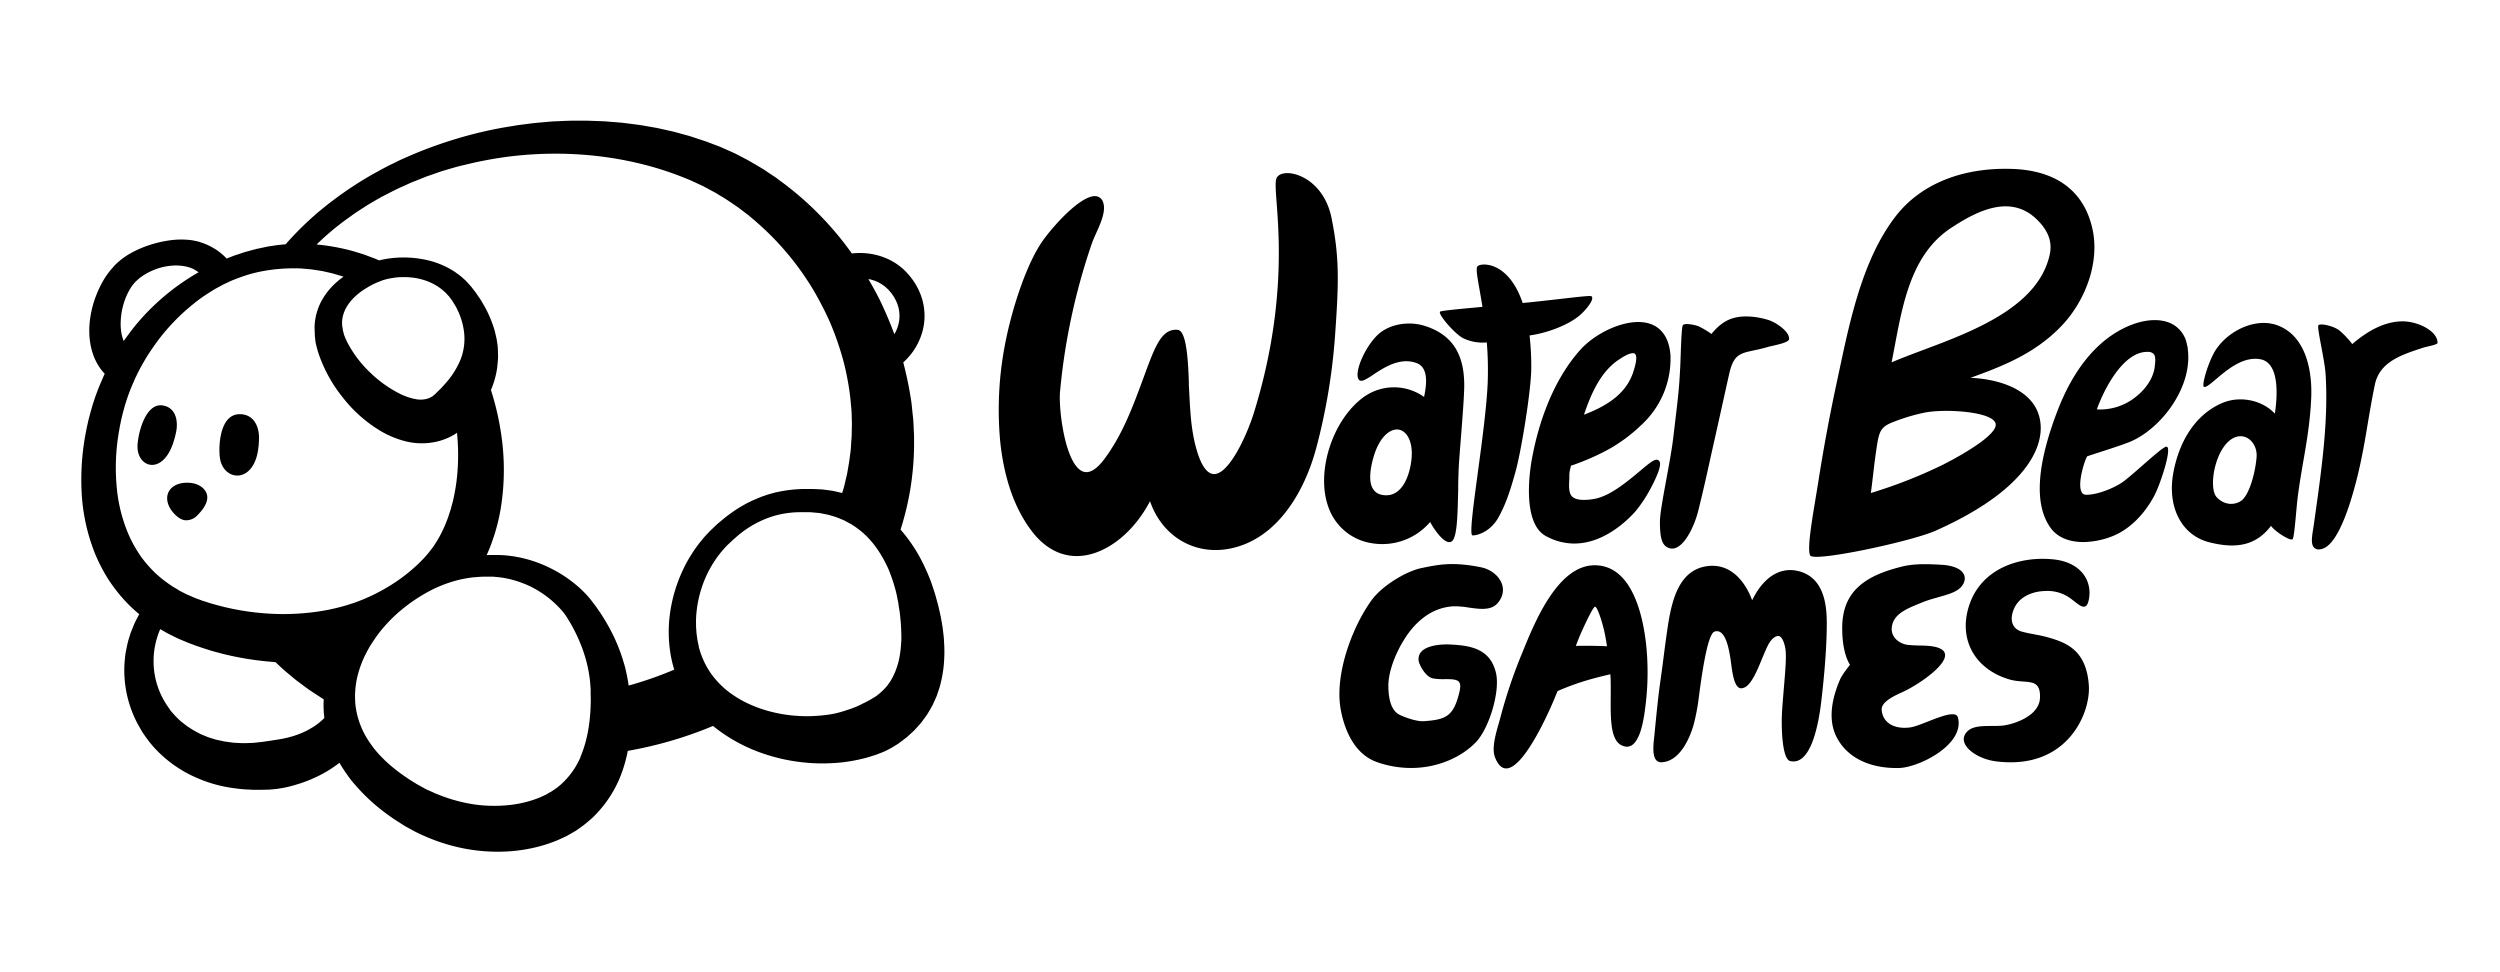 <svg xmlns="http://www.w3.org/2000/svg" viewBox="0 0 1296 504"><title>horizontal</title><path d="M489.38 332.44c-.08-2.42-.46-4.81-.75-7.28-.18-1.22-.42-2.44-.63-3.67l-.33-1.86-.42-1.91c-.29-1.27-.58-2.56-.88-3.86-.31-1.14-.63-2.29-.95-3.45l-.54-2c-.2-.63-.41-1.27-.62-1.91-.41-1.28-.84-2.57-1.26-3.87a101.4 101.4 0 0 0-7.15-15.52 84.18 84.18 0 0 0-9-12.58 146.93 146.93 0 0 0 7-46.62c.05-2.11-.13-4.21-.21-6.32s-.19-4.22-.45-6.32-.41-4.21-.67-6.31-.65-4.18-1-6.27c-.89-5-2-9.93-3.26-14.84A33.29 33.29 0 0 0 478.64 170c2.16-10.43-1.17-21.09-9.11-29.24-6.33-6.5-15.6-10-25.42-9.56-.84 0-1.67.11-2.5.2a165.34 165.34 0 0 0-35.2-36.21l-2.61-1.94-1.31-1-1.35-.9-5.43-3.62c-3.74-2.22-7.44-4.5-11.34-6.44l-2.89-1.51c-1-.48-2.05-.95-3.07-1.41L375.32 77l-1.54-.69c-.53-.24-.95-.38-1.44-.57l-5.64-2.14-.35-.13a4.06 4.06 0 0 0-.65-.24l-.77-.25-1.53-.51-3.06-1c-1-.32-2-.67-3.06-1l-3.09-.85c-2.07-.54-4.11-1.16-6.19-1.64l-6.23-1.38-1.56-.34-1.57-.26-3.13-.54c-4.17-.8-8.38-1.23-12.56-1.78-2.1-.22-4.2-.35-6.3-.53l-3.14-.25-3.15-.13-6.28-.22h-6.27c-2.08 0-4.17.08-6.25.18s-4.15.15-6.22.31c-4.14.38-8.27.66-12.36 1.26-2.05.28-4.11.47-6.13.85l-6.09 1a214.12 214.12 0 0 0-23.83 5.7 226.17 226.17 0 0 0-22.81 8.17l-5.52 2.41c-1.83.81-3.6 1.75-5.4 2.61-3.62 1.69-7.06 3.71-10.54 5.6a191.34 191.34 0 0 0-19.71 13 161.68 161.68 0 0 0-24.88 23c-2 .17-4 .34-6 .68-1.26.2-2.53.36-3.78.6l-3.75.8c-.62.13-1.25.24-1.87.4l-1.86.5-3.7 1-3.65 1.21-1.83.59-1.8.69-2.32.92a33.8 33.8 0 0 0-5.58-4.69l-2.29-1.34-.43-.25-2-.93c-.18-.08-.29-.15-.56-.25l-.88-.34-2-.71a16.51 16.51 0 0 0-2.17-.56c-.73-.14-1.52-.34-2.34-.45a42 42 0 0 0-11.45.11 59.9 59.9 0 0 0-13.69 3.63 53.53 53.53 0 0 0-7.37 3.59 38 38 0 0 0-7.32 5.75l-.22.22v.05c.14-.17-.26.3-.24.26l-.08.1-.32.36-.65.74-.33.37a4.74 4.74 0 0 0-.36.43l-.8 1a43.37 43.37 0 0 0-2.78 4.13 56 56 0 0 0-4.14 8.82 52.08 52.08 0 0 0-2.57 9.73 44.85 44.85 0 0 0-.55 10.7 37.83 37.83 0 0 0 .86 5.73 25.51 25.51 0 0 0 .84 2.94l.24.74.06.18v.09s.16.38.1.25l.1.26.21.53.35.79c.25.58.49 1 .73 1.51s.51.93.77 1.4a26.31 26.31 0 0 0 1.82 2.72 27.73 27.73 0 0 0 1.82 2.13c-.29.59-.58 1.19-.83 1.8-1 2.41-2.12 4.8-3 7.27l-.69 1.84-.34.92-.33 1-.58 1.74c-.19.57-.38 1.14-.57 1.81-.37 1.28-.78 2.59-1.1 3.84s-.67 2.5-1 3.76l-.85 3.84-.74 3.8a129.85 129.85 0 0 0-1.89 30.81 99.06 99.06 0 0 0 6.67 30.25 86.8 86.8 0 0 0 7.11 13.87 84.58 84.58 0 0 0 9.6 12.14 77.86 77.86 0 0 0 6.42 5.93c-.66 1.23-1.28 2.47-1.92 3.71l-.49 1-.42 1-.83 2.05-.81 2-.64 2.1a38.66 38.66 0 0 0-1.14 4.22c-.27 1.43-.61 2.84-.84 4.27s-.32 2.87-.48 4.29a59.27 59.27 0 0 0 6.64 32c.65 1.15 1.29 2.29 1.94 3.41a13.34 13.34 0 0 0 1 1.64l1.09 1.58a60.81 60.81 0 0 0 4.73 5.97 64.07 64.07 0 0 0 21.79 15.51 70 70 0 0 0 19.73 5.48 64 64 0 0 0 7.45.69c1.09.05 2.1.15 3 .14h2.49l4.56-.09h.29l1-.09c.67-.05 1.65-.13 2.94-.27 1.52-.22 3.57-.53 5.72-1l3.42-.89 3.87-1.2c1.36-.49 2.79-1 4.28-1.6l2.26-1 1.17-.51 1.18-.59a62.08 62.08 0 0 0 9.87-6.06c.32-.24.63-.5.94-.75.49.85 1 1.69 1.52 2.52 1 1.6 2.07 3.11 3.16 4.64s2.27 3 3.5 4.35a97.18 97.18 0 0 0 16.29 15l2.24 1.6 1.12.79.28.2.14.1.46.29.53.34 4.26 2.72.55.34.65.36 1.32.72 2.64 1.44a58 58 0 0 0 5.25 2.51 96.78 96.78 0 0 0 22 6.79c15.23 2.67 31.37 1.77 46.36-4.21 1.87-.77 3.7-1.67 5.54-2.52l2.68-1.52 1.34-.78.66-.38.6-.4.12-.09.26-.18 2-1.44 1-.71c.4-.3.88-.7 1.31-1.05.88-.73 1.75-1.47 2.61-2.21l.64-.56c.21-.18.37-.36.56-.55l1.09-1.1a60.87 60.87 0 0 0 13-20 73.18 73.18 0 0 0 3.8-13.16 207.59 207.59 0 0 0 44.2-12.92 83.78 83.78 0 0 0 26 14.31 94.86 94.86 0 0 0 40.23 4.64 87.47 87.47 0 0 0 10.38-1.75c1.57-.38 3.06-.72 4.45-1.18s2.71-.79 3.91-1.27 2.3-.85 3.38-1.32 2.12-1 3-1.46c.43-.22.9-.47 1.21-.65l.76-.46 1.17-.74 1-.6.41-.25s1.63-1.17 4.59-3.46l2.35-2.14 1.34-1.25c.46-.43.89-1 1.36-1.46.91-1.05 2-2.12 2.91-3.39s2-2.64 2.93-4.14l1.38-2.37c.45-.82 1-1.63 1.35-2.52l1.23-2.71c.2-.46.42-.92.6-1.4l.51-1.46 1-3c.3-1 .52-2.08.79-3.14a62.62 62.62 0 0 0 1.18-6.6 75.16 75.16 0 0 0 .32-14.12zm-29.16-182.57c4.95 5.09 7 11.32 5.69 17.54a18.94 18.94 0 0 1-2.28 5.85 190.55 190.55 0 0 0-8.09-18.85c-1.69-3.3-3.5-6.55-5.38-9.76a19 19 0 0 1 10.06 5.22zm-397.6 15.9a36.67 36.67 0 0 1 1.13-7.08 35.26 35.26 0 0 1 2.38-6.52c.5-1 1.06-2 1.51-2.72l.34-.58a3.07 3.07 0 0 1 .25-.35l.3-.4.6-.78.3-.39.07-.08a24.65 24.65 0 0 1 4.37-3.81 33.42 33.42 0 0 1 5.21-2.83 31.09 31.09 0 0 1 10.17-2.53 26 26 0 0 1 7.56.54c.48.1.89.27 1.3.38a6 6 0 0 1 1 .35 4.81 4.81 0 0 0 .64.28l.29.1c.1 0 .31.17.45.25l1.88 1.09-.44-.25 1 .72a118.84 118.84 0 0 0-33 27.87c-2 2.52-3.94 5.1-5.78 7.75a5.74 5.74 0 0 1-.4-1 20.39 20.39 0 0 1-.79-3.06 28.33 28.33 0 0 1-.33-6.94c.15-2.39-.15 2.37-.01-.01zm4.71 112.83a80 80 0 0 1-6.62-24.05A109.7 109.7 0 0 1 61 228l.5-3.36.59-3.35c.2-1.12.46-2.22.68-3.34s.51-2.14.76-3.22c.11-.51.28-1.11.44-1.7l.49-1.76.12-.44.06-.22v-.09l.26-.8.52-1.62c.64-2.18 1.49-4.29 2.28-6.43l.25-.6c.34-.86.73-1.7 1.08-2.55.47-1 .87-2.12 1.4-3.13 1-2 2-4.13 3.16-6.11a94.27 94.27 0 0 1 5-8.13c.81-1.17 1.62-2.34 2.45-3.5a106 106 0 0 1 19.1-20 78.13 78.13 0 0 1 8.18-5.86c1-.67 2.12-1.33 3.18-2l3-1.62 1.52-.81 1.56-.71c1-.48 2.06-1 3.11-1.43l2.92-1.11.27-.1a71.81 71.81 0 0 1 13.28-3.62 88.29 88.29 0 0 1 13-1.27c.87-.06 1.73 0 2.59 0h.71c1.1 0 2.19 0 3.28.11l3.26.3 1.62.14c.54.07 1.08.17 1.61.25l3.21.5c1.07.15 2.11.45 3.17.67s2.09.47 3.13.74l3.08.92c.75.2 1.49.45 2.23.7-1 .71-2 1.47-2.94 2.29a36 36 0 0 0-8.23 9.88 30.32 30.32 0 0 0-3.8 13.6c0 1.3.05 2.65.12 4v.78l.08.7.17 1.4V176.54l.12.55v.21l.18.83.38 1.66c.29 1.08.59 2.16.93 3.23a74 74 0 0 0 12.49 22.83 71.12 71.12 0 0 0 19.79 17.59 48.57 48.57 0 0 0 13.33 5.43 34.51 34.51 0 0 0 16 0 31.67 31.67 0 0 0 7.81-3l.46-.24.5-.31 1-.65.47-.33a114.83 114.83 0 0 1 .26 20 98.09 98.09 0 0 1-2.21 14.72c-.23 1.12-.57 2.17-.84 3.22-.14.52-.27 1-.41 1.55s-.33 1-.48 1.47c-.31 1-.62 1.93-.92 2.85l-1 2.63a65.94 65.94 0 0 1-4.16 8.62c-.68 1.2-1.41 2.21-2 3.19l-.45.71-.43.55-.76 1a43.81 43.81 0 0 1-2.93 3.57l-1.18 1.36.34-.4-1.07 1.09-1.32 1.34c-.52.54-1.18 1.1-1.89 1.77a87.46 87.46 0 0 1-13.54 10.17A95.93 95.93 0 0 1 185 312c-2.42.87-5 1.69-7.65 2.43-2.31.63-4.73 1.19-7.24 1.7a117.23 117.23 0 0 1-16.34 2 119.43 119.43 0 0 1-12.29.08 132.47 132.47 0 0 1-20.48-2.5l-.41-.08c-1.77-.4-3.58-.75-5.37-1.23l-2.69-.7-2.53-.7-.65-.18-.73-.24-1.47-.47-1.48-.48-.19-.06h-.11l-.22-.08-.64-.24c-1.7-.63-3.47-1.2-5.12-2-.81-.36-1.65-.7-2.46-1.08h-.06l-2.45-1.25-1.24-.62-1.18-.76-2.39-1.4c-1.21-.8-2.4-1.64-3.57-2.5a57.91 57.91 0 0 1-5.24-4.31 64.23 64.23 0 0 1-7.53-8.53 68.1 68.1 0 0 1-5.94-10.2zM198 145.42l1.76-.53c.58-.18 1.29-.3 1.92-.45l1-.21 1-.15c.65-.08 1.28-.21 1.92-.27a41.63 41.63 0 0 1 7.75.05 30.49 30.49 0 0 1 6.07 1.21 28.31 28.31 0 0 1 9.21 4.64c.58.39 1 .88 1.51 1.27a10.21 10.21 0 0 1 1.25 1.18l1 1.09.44.47c.12.16.24.32.34.47.65.86 1.06 1.42 1.24 1.66l1.43 2.33a23.86 23.86 0 0 1 1.36 2.58c.49.92 1 2.2 1.51 3.55a36.75 36.75 0 0 1 1.89 8.16c.07.61.12 1.22.14 1.86a29.21 29.21 0 0 1-2 12.08 42.7 42.7 0 0 1-7.32 11.78l-.23.29c-.92 1-1.78 2-2.73 3l-1.53 1.47q-.37.36-.75.75l-.38.38-.18.19-.71.59-.51.42-.25.21-.13.11h-.05a.6.6 0 0 0-.25.1l-.1.08-.13.06a8.89 8.89 0 0 1-2.15.9 12.86 12.86 0 0 1-5.83.17 30.16 30.16 0 0 1-7.69-2.54A61.69 61.69 0 0 1 192 193.23a59.53 59.53 0 0 1-12-15.86c-.34-.71-.64-1.42-1-2.13l-.4-1.06-.2-.54-.05-.13c-.09-.39.09.46.06.34v-.09l-.09-.34-.35-1.37-.18-.68-.09-.34v-.26c-.06-.53-.16-1.05-.27-1.6a15.4 15.4 0 0 1 1.09-7.66c2-5 6.57-9.32 11.63-12.31l.51-.31c.46-.28.93-.54 1.4-.79.65-.35 1.28-.71 1.95-1l1-.46.49-.23h.06c-.06 0 .24-.09-.13 0h.14l.28-.11zm-36.2 231.76a38 38 0 0 1-6.51 3.25l-.78.32-.8.26-1.54.53-3 .83-2.74.61-2.48.41c-.79.17-1.41.2-2 .3l-1.66.29c-1.29.17-2.27.32-2.93.43l-1 .15-3.08.33-1.85.2c-.67.07-1.4.05-2.19.08a44.72 44.72 0 0 1-5.42 0c-1-.07-2.08-.07-3.18-.19l-3.42-.48-.91-.12-.9-.2-1.85-.4c-.63-.15-1.29-.23-1.92-.44l-1.93-.61c-.65-.21-1.33-.39-2-.63l-2-.83c-.66-.29-1.38-.52-2-.87l-2-1.06a42.69 42.69 0 0 1-4-2.43 19.41 19.41 0 0 1-2-1.46c-.64-.52-1.35-1-2-1.56a43.35 43.35 0 0 1-3.65-3.65l-.88-1a7.71 7.71 0 0 1-.85-1L86.82 366a40.93 40.93 0 0 1-7.2-22.38 41 41 0 0 1 1.78-12.92 33.27 33.27 0 0 1 1.67-4.56l.4.23 3.16 1.82c1.07.56 2.15 1.08 3.22 1.62 2.13 1.12 4.32 2 6.48 2.9l.81.35.41.17.53.2 1.46.54 1.45.54.73.27.82.28 3.27 1.1 3.16 1c2.09.66 4.2 1.17 6.28 1.74a156.84 156.84 0 0 0 24.57 4.1c1 .1 2 .18 3 .25.67.64 1.35 1.28 2 1.89.86.79 1.68 1.61 2.55 2.35l2.6 2.18c1.73 1.42 3.37 2.87 5.11 4.1l5 3.71 4.95 3.25c.81.52 1.59 1.06 2.39 1.54l.4.24c-.07 1.28-.11 2.57-.08 3.87a52.25 52.25 0 0 0 .41 5.83 33.82 33.82 0 0 1-6.32 4.97zm138.73 16.21a40.07 40.07 0 0 1-8.53 12.12 25.88 25.88 0 0 1-2.45 2.17c-.21.18-.35.33-.61.53l-1 .7-2.06 1.39-.08.05-.39.22-.84.45-1.67 1c-1.2.52-2.37 1.11-3.6 1.61a58.74 58.74 0 0 1-16.2 3.79 72.56 72.56 0 0 1-17.4-.43 82.35 82.35 0 0 1-17.1-4.53c-1.36-.55-2.82-1.05-4-1.65l-1.89-.85-1-.42-.47-.21-.55-.3-4.43-2.44-.55-.31c-.19-.11-.07 0 .05 0l-.23-.14-1-.6-1.94-1.21c-2.52-1.67-5-3.37-7.31-5.21a69.63 69.63 0 0 1-6.54-5.73c-1-1-2-2-2.92-3.07s-1.82-2.13-2.62-3.23a49.92 49.92 0 0 1-4.21-6.53c0-.1-.11-.19-.15-.28a42.78 42.78 0 0 1-3.31-8.36 39.36 39.36 0 0 1-1.25-6.42 44.58 44.58 0 0 1 1.09-15.18 54.88 54.88 0 0 1 2.1-6.55q1-2.6 2.28-5.05c.41-.81.84-1.62 1.29-2.41.92-1.64 1.94-3.21 3-4.74.33-.5.66-1 1-1.48a69.85 69.85 0 0 1 4.49-5.64 78.16 78.16 0 0 1 9.91-9.38 83 83 0 0 1 10.23-7 67.31 67.31 0 0 1 18.65-7.58 68.05 68.05 0 0 1 7.3-1.24h.44c1.94-.2 3.64-.28 5-.31h4.63-.12l1.13.11c.73.09 1.84.14 3.26.35a51.61 51.61 0 0 1 11.89 3.25 47.27 47.27 0 0 1 7.82 4 52 52 0 0 1 8.15 6.29 48.71 48.71 0 0 1 3.81 4l.45.53.35.47c.23.31.45.57.8 1.1l.49.7.06.09c.13.19-.12-.15-.07-.09l.1.17.21.34.84 1.36a83.32 83.32 0 0 1 6 11.94c.88 2.14 1.67 4.35 2.35 6.62a66.3 66.3 0 0 1 1.75 7c.24 1.19.42 2.4.61 3.61s.32 2.48.4 3.59l.08.86.07 1.06.07 1.07v.4c0 .2 0-.11 0 0v1.95l.06 2.55c0 10.2-1.39 20.79-5.25 29.88-.08.42-.25.86-.44 1.25zm25.34-38v-.14l-.16-1.07-.17-1.07-.22-1.26c-.29-1.71-.66-3.21-1-4.75s-.79-3-1.25-4.5a84.56 84.56 0 0 0-3.05-8.51 88.893 88.893 0 0 0-3.69-7.79 99.32 99.32 0 0 0-8.57-13.44l-1.14-1.49-.69-.89-.56-.65c-.31-.39-.84-1-1.33-1.51l-.74-.8-.68-.69a62.72 62.72 0 0 0-5.47-4.83 65.16 65.16 0 0 0-10.9-7 67.3 67.3 0 0 0-10.1-4.22 64.25 64.25 0 0 0-15-2.95c-1.76-.12-3.11-.09-4-.13h-2.74l-1.54.06h-.59a84.27 84.27 0 0 0 3.26-8.24 98 98 0 0 0 4-15.7 123.27 123.27 0 0 0 1.64-18.59 124.92 124.92 0 0 0-1.47-20.81 139.72 139.72 0 0 0-5.21-22.22 45.63 45.63 0 0 0 3.22-11.48c.21-1.81.36-3.58.48-5.29 0-1.73-.07-3.41-.14-5s-.41-3.16-.6-4.68l-1-4.27a61 61 0 0 0-5.46-12.99c-1-1.66-1.77-3.12-2.71-4.4s-1.62-2.45-2.16-3.07l-1.7-2.19-.12-.17-2.21-2.46-.58-.63-.7-.63-1.6-1.44a19.24 19.24 0 0 0-2-1.53c-.73-.51-1.46-1.11-2.32-1.6a43.94 43.94 0 0 0-12.79-5.37 55.18 55.18 0 0 0-17.46-1.33c-.8 0-1.61.17-2.43.26l-1.23.15-1.23.22c-.84.17-1.64.28-2.54.51l-.69.18c-1-.45-2-.89-3-1.24l-3.41-1.28-1.72-.64-1.76-.54c-2.35-.7-4.68-1.48-7.11-2a107.91 107.91 0 0 0-15.41-2.54 139.24 139.24 0 0 1 16-13.43c1.48-1 2.93-2.16 4.45-3.17l4.62-3c1.52-1 3.13-1.92 4.72-2.85s3.19-1.87 4.83-2.72c3.32-1.66 6.57-3.45 10-4.92 1.71-.75 3.38-1.57 5.12-2.28l5.22-2.08c1.73-.74 3.52-1.32 5.3-1.94s3.54-1.29 5.35-1.83c3.63-1.06 7.24-2.2 10.94-3a201.36 201.36 0 0 1 22.44-4.27c30.3-3.89 62-.7 90.15 10.31l2.62 1.06 1.31.52.66.27.34.16 5.48 2.54c.44.21 1 .42 1.33.64l1.17.63 2.34 1.27 2.34 1.26 2.37 1.44c3.21 1.84 6.23 4 9.29 6.06l4.41 3.35 1.1.83 1.05.9 2.12 1.78a145.82 145.82 0 0 1 27 30.56c.56.85 1.13 1.69 1.68 2.55 2.27 3.66 4.37 7.41 6.33 11.21 1.34 2.61 2.63 5.23 3.82 7.89a153.53 153.53 0 0 1 7.05 20.09c.89 3.3 1.63 6.61 2.25 9.93q1 5.29 1.57 10.57c.16 1.71.31 3.41.47 5.11s.14 3.41.21 5.1.06 3.38 0 5.07 0 3.36-.15 5-.22 3.33-.33 5-.4 3.29-.6 4.92-.46 3.25-.75 4.86l-.42 2.41-.21 1.2-.28 1.18c-.37 1.58-.74 3.15-1.1 4.72-.34 1.32-.75 2.61-1.14 3.91l-.81-.18-2.43-.57-1.22-.28c-.41-.09-.85-.13-1.28-.2-1.7-.23-3.48-.49-5.14-.65l-4.49-.19h-5c-1.62.05-3.26.15-4.91.3a70.41 70.41 0 0 0-9.91 1.65c-1.62.47-3.27.86-4.85 1.45-.8.29-1.61.54-2.4.85l-2.34 1c-.79.3-1.55.67-2.31 1l-2.27 1.11c-1.46.84-2.95 1.63-4.37 2.53a78.89 78.89 0 0 0-8.14 5.88l-2 1.67-1 .84c-.31.28-.56.54-.85.81l-1.66 1.6-.84.79-.54.53-.43.46c-1.14 1.24-2.34 2.44-3.37 3.77l-1.6 1.95-1.47 2a78.13 78.13 0 0 0-5.31 8.49 82.79 82.79 0 0 0-4.07 9.08 77.39 77.39 0 0 0-4.55 19.2 70.69 70.69 0 0 0 .76 19.62 56.87 56.87 0 0 0 1.75 7.06 190.86 190.86 0 0 1-23.64 8.26zm141.3-22.58a52.57 52.57 0 0 1-1.29 9.8 35.45 35.45 0 0 1-1.2 4c-.24.62-.43 1.24-.67 1.82s-.53 1.09-.77 1.63c-.11.27-.23.53-.35.8s-.28.48-.42.72l-.79 1.39a10.39 10.39 0 0 1-.85 1.24l-.82 1.16a30.58 30.58 0 0 1-6.2 5.76c-1.18.7-2 1.19-2.36 1.44l-.89.48-1.22.65-.78.43c-.25.14-.4.17-.61.27-.4.2-.85.39-1.32.67s-1.27.58-2 .94-1.55.67-2.42 1-1.84.69-2.87 1a62.12 62.12 0 0 1-7.04 1.99 72.7 72.7 0 0 1-8.83 1.09 69.45 69.45 0 0 1-10.31 0 72 72 0 0 1-11.4-1.64 68.52 68.52 0 0 1-11.15-3.5 56.08 56.08 0 0 1-12.11-6.74 44.64 44.64 0 0 1-9.6-9.61 41.22 41.22 0 0 1-5-9.19c-.46-1.18-.88-2.39-1.24-3.63l-.27-.89-.13-.45c0 .07-.07-.32 0 .13v-.4l-.45-2.14-.22-1.07c-.08-.37-.09-.61-.14-.92l-.25-1.79c-.1-.57-.14-1.23-.19-1.88l-.15-2c-.05-1.31-.05-2.64-.05-4a59.26 59.26 0 0 1 2.73-16 57.15 57.15 0 0 1 7.19-15l1.19-1.73 1.28-1.64c.83-1.13 1.8-2.13 2.71-3.18l.34-.39.1-.1.2-.21.82-.81 1.63-1.51c.28-.27.56-.56.82-.8l.78-.66 1.5-1.34a53.63 53.63 0 0 1 14.19-8.78 48.54 48.54 0 0 1 7.83-2.51 54 54 0 0 1 8.12-1.12c1.38-.07 2.76-.09 4.16-.08H419.82h.05l.56.05 4.48.41c1.31.23 2.47.51 3.7.73.3.07.6.1.91.19l.94.28 1.83.54a27.91 27.91 0 0 1 3.61 1.36c.59.24 1.18.47 1.76.73l1.67.9 1.66.88c.56.29 1.05.7 1.57 1a43 43 0 0 1 10.72 10 59.33 59.33 0 0 1 6.23 10.19c.34.7.69 1.4 1 2.11a83.75 83.75 0 0 1 4.26 13.11c.22 1.11.43 2.2.65 3.29.11.54.22 1.08.32 1.61v.1c-.08-.36 0 0 0-.08v.22l.07.45.14.89c.19 1.19.37 2.37.55 3.54q.15 1.53.3 3l.15 1.5.09 1.53c.05 1 .13 2 .16 3 .05 2.07.14 3.96 0 5.77z"/><path d="M131.73 240.18c1.92-3.86 2.4-8.27 2.54-12.58.21-6.4-2.72-13.15-10.4-12.87-9.59.35-10.7 15.49-9.91 22.3 1.22 10.41 12.66 13.42 17.77 3.15zM86.55 236.23c2.44-3.41 3.7-7.6 4.64-11.76 1.39-6.18 0-13.23-6.85-14.29-8.61-1.32-12.45 13.17-13 19.92-.91 10.31 8.73 15.21 15.21 6.13zM90.31 266.31c1.59 1.7 3.57 3.21 5.88 3.41a8 8 0 006.13-2.59c3.25-3.25 7.23-8.47 3.86-13-2.22-3-6.27-4.07-10-3.87-9.8.54-12.53 8.94-5.87 16.05z"/><g><path d="M733.2 324.52c5.83-6.26 12.29-9.59 19.74-10.19a41.17 41.17 0 018.38.62c5.68.81 11.56 1.64 14.92-2.14 2.68-3 3.53-6.55 2.4-9.95-1.4-4.21-5.72-7.72-10.76-8.75-15.08-3.08-22.6-1.32-30.83.34s-20.74 9.34-26.1 16.8c-10.24 14.26-19 38.45-16 56.06 1.45 8.42 5.87 23.23 19 27.81a53.47 53.47 0 0017.58 3c14.09 0 26.23-5.8 33.46-13.24 7-7.21 12.64-26.21 10.6-35.67-2.85-13.16-13.67-14.68-24.5-15.12-1.17-.05-11.46-.32-14.74 4.33a5.91 5.91 0 00-.36 5.9c.93 2.28 3.59 6.76 7 7.4a33 33 0 006.06.35c3.16 0 6.15 0 7.31 1.44.73.93.82 2.58.28 4.91-3 12.65-6.62 14.66-18.54 15.44-3.46.22-8.83-1.6-12.36-3.22-5.18-2.39-6.1-10-6-16 .41-10.18 7.12-23.32 13.46-30.12zM853.28 333.44c-1.74-15.1-7.51-40.4-26.59-40.4h-.09c-19.07.07-31 29.38-37.35 45.12l-1 2.4a262 262 0 00-10.59 31.93c-1.36 5.14-4.74 14.65-2.69 20 8.41 21.84 28.21-23.94 30.77-30.11l1.4-3.39c.11-.25.21-.49.31-.74a131.69 131.69 0 0119.6-6.79 191.4 191.4 0 017.78-1.92c0 .76.09 1.5.11 2.19.46 13.87-1.66 30.71 5.43 34.5 9.55 5.1 11.83-13.86 12.59-19.92a138.47 138.47 0 00.32-32.87zm-32.76 1.34c-1.18 0-2.4 0-3.62.07.56-1.43 1.11-2.84 1.63-4.19.8-2.05 7.09-16.1 8.35-16.15s4.28 9.43 5.37 15.59c.26 1.49.55 3.16.83 4.92-3.97-.19-8.08-.27-12.56-.24zM947 322.92c0-9.18-1.36-24-15.28-27-9.39-2-17.8 3.69-23.4 15.26-3.84-10.38-11.69-19.54-23.79-17.62-13.53 2.15-17.53 16.18-19.7 29.62-.89 5.66-1.64 11.43-2.36 17-.54 4.21-1.1 8.56-1.72 12.82-1.11 7.6-2.17 18.4-3.09 27.93-.48 4.88-2.07 14.59 3.9 14.22 9.78-.6 14.84-13.74 16.49-19.71a106.65 106.65 0 002.57-13.58c1.31-10 4.38-33.32 8.22-34.44a3.46 3.46 0 013 .31c3.67 2.36 4.93 11.17 5.77 17.67.89 6.89 2.34 11.47 5.05 11.41 6-.12 9.77-14.11 13.79-22.17 2.07-4.13 4.49-5.12 5.67-4.92 1.44.26 2.71 2.64 3.39 6.38.93 5.08-.58 16.85-1.61 31.4-.72 10.26.09 26 4.05 27 10.65 2.69 14.78-18.47 16.25-31.35 2.14-18.37 2.8-31.04 2.8-40.23zM994.44 313.12l2.09-.86a55.94 55.94 0 015.71-1.92c5.87-1.76 11.67-2.89 14.5-6.17 3.68-4.24 2.37-10.62-10.2-11.38-6.48-.39-13.87-.7-20.25.85-18.12 4.41-30.91 12-31.27 30.91-.23 11.9 2.71 18.07 4 20.05 0 .13-3.94 4.86-5.15 7.68-3.44 8-6.74 19.55-2 29.38 5.5 11.28 17.7 16.79 32.51 16.48 10.39-.22 34.38-12.21 30.6-26.21-1.49-5.54-18.57 4.46-25 5.2-9.22 1.07-14.23-3.42-14.51-9.28-.15-3.05 3.61-5.89 10.18-8.79 11.36-5 37.92-23.85 11.07-24.38-2.3-.05-4.68-.09-7.41-.33-3.75-.33-8.92-3.25-8.64-8.71.44-7.04 7.52-9.95 13.77-12.52z"/><path d="M1080.83 314.42c-2.11.71-5.26-2.8-8.36-4.81a20.27 20.27 0 0 0-12.49-3.22c-5.76.15-13.4 2.6-16.13 9.68-2.6 6.69.49 10.2 3.89 11.24 4.69 1.44 10.09 1.66 17.63 4.23 7.7 2.62 16.38 7.25 17.48 23.81 1 14.39-11.28 44-48.09 39.34-11.11-1.4-21.33-9.7-14.57-15.83 4.19-3.79 13.39-1.86 19.17-2.88 7-1.23 18.11-5.75 18.17-14.49.33-10.6-7.28-6.81-15.73-9.24-17-4.9-26.14-19.36-21.6-36.34 5.64-21.15 26.71-27.79 44.42-25.91 13.66 1.45 19.57 10.4 18.45 19.48-.4 3.17-1.19 4.58-2.24 4.94z"/></g><g><path d="M690.28 113.06c-2.92-14.54-12.59-21.48-20-23-3.78-.78-6.95-.09-8.26 1.81-1.08 1.56-.77 5.76-.2 13.37 1.37 18.41 4.23 56.71-11.62 108.18-4.15 13.46-13.32 32.34-20.79 32.34h-.08c-3.78-.08-7-4.89-9.47-14.3-2.35-8.83-2.84-18.16-3.31-27.18-.08-1.55-.16-3.1-.25-4.65v-1.49c-.53-18.14-2.3-26.74-5.77-27.14-8.21-.86-11.75 8.69-16.65 21.9l-1.21 3.28c-5.49 14.87-10.67 28.91-20 41.57-4.2 5.67-8 7.92-11.29 6.67-9.15-3.49-12.69-32.2-11.86-41.35a327.84 327.84 0 019.14-52.4c2.21-8.55 4.76-17 7.56-25 .45-1.29 1.18-2.91 1.95-4.62 2.35-5.17 5.27-11.62 3.72-16.07a4.42 4.42 0 00-3.53-3.25c-7-1.06-20.34 13-27.13 22.15-9.12 12.26-16.92 37.12-20.32 55.12a178.21 178.21 0 00-2.4 49.89c2 19.15 7.47 34.75 16.3 46.37 6.51 8.57 14.55 13 23.38 13q1.24 0 2.52-.12c13.32-1.26 27.12-12.32 35.46-28.32 6.32 18.42 23.44 28.44 42.05 24.45 11-2.36 20.69-8.87 28.71-19.34 6.77-8.83 12.14-20.29 15.53-33.12a313.83 313.83 0 009.54-56.57c2.07-28.7 2.44-41.49-1.72-62.18zM759.06 198.93c-.22-16.11-6.74-25.63-20.5-30-8-2.51-17.28-1.05-23.17 3.63-6.95 5.53-13.67 20.17-11.07 24.11.86 1.29 2.54.53 3.09.28a34.88 34.88 0 004.37-2.65c5.6-3.71 14.07-9.33 22.66-6.05 6.13 2.34 5.21 10.9 3.79 17.52a26.89 26.89 0 00-31.39.14c-16.31 11.94-24.91 39.29-18.05 57.37a28.36 28.36 0 0022.6 18.36 31.89 31.89 0 005.14.41 32.59 32.59 0 0024.85-11.45c1.59 3 6.92 11.3 10.54 10.37 3.27-.84 3.67-10.87 4-27.28 0-3.11.1-6.22.2-9.18.12-3.91.69-11 1.3-18.59.78-10.16 1.71-21.7 1.64-26.99zm-28 43.26c-2 9.26-6.46 14.56-12.35 14.56h-.05c-3 0-5.16-.95-6.54-2.78-2.33-3.08-2.4-8.67-.2-16.6 3.2-11.51 9.3-15.61 13.61-14.56s8.04 7.6 5.54 19.38z"/><path d="M824.94 153.55c-.94-.58-16.77 1.66-34 3.37l-1.58.16c-7.44-22-21.79-20.94-23.45-19-1.2 1.4.72 9.16 2.6 21-12.21 1.12-21.66 2-22 2.51-1.09 1.42 7.63 11.5 12 13.74a23.32 23.32 0 0 0 12.25 2.18 177.74 177.74 0 0 1 .48 20.4c-1 26.38-11 79.62-7.89 79.64 3.61 0 9.83-2.74 13.47-9.36s5.84-12.87 8.86-23.8 8.13-42.34 8.13-53.88a146.28 146.28 0 0 0-.88-16.62c6.83-.86 18.49-4.3 25.71-10.18 3.47-2.87 8.36-8.88 6.3-10.16z"/><path d="M866 185.93v-1.25c-.62-11-6-15.21-10.39-16.75-10.92-3.83-27.92 4-36.36 13.4-16.47 18.39-22.91 43.94-25.27 57.54-.94 5.35-5 32.39 7.46 39.06a30.61 30.61 0 0014.68 3.84c15.51 0 27.81-12.26 31.92-16.93a73.13 73.13 0 008.56-13.4c2.18-4.24 4.61-9.76 3.84-11.9a1.76 1.76 0 00-1.38-1.19c-1.59-.26-3.87 1.58-8.84 5.76-6.5 5.45-15.39 12.92-23.42 14.46-2.92.56-10 1.52-12.26-1.69-1.43-2-1.17-5.91-1-8.5v-.77-.93a15 15 0 01.38-3.32 19.57 19.57 0 00.47-2 9.49 9.49 0 001.48-.44 123.47 123.47 0 0018.28-8.13A82.18 82.18 0 00851 220.18a46.5 46.5 0 0015-33.6v-.06-.59zm-27.06.7c1.32-.9 5.16-3.52 7.44-3.52a2.35 2.35 0 01.47 0 1.35 1.35 0 011 .66c1.15 2-.57 7.23-1.22 9.21-3.16 9.62-11.28 16.65-25.49 22 3.76-11.18 8.7-22.15 17.77-28.35zM916.38 165.77c-5.89-1.74-11.81-2.23-16.59-1.18-5.49 1.2-9.24 4.48-12.58 8.53a45.1 45.1 0 00-6.43-3.85c-1.54-.78-7.51-2-8.37-.7s-1.11 16.46-1.36 21.35c-.62 11.76-.83 13.55-3.69 37.43-1.53 12.78-6.84 36-6.85 43.07 0 8.55 1 12.78 5.21 13.83 6.31 1.56 12.39-10.31 14.7-19.64 2.81-11.35 4.43-18.82 6.34-27.44.24-1.12.49-2.22.73-3.29 3.23-14.28 6-27 8.89-39.91s7.43-10.41 19.73-14c2.86-.85 11-2.11 11.33-4.08.56-3.72-6.55-8.79-11.06-10.12z"/><g><path d="M1245.3 166.59c-9.22.07-18 5-25.9 11.78a44.81 44.81 0 00-6.32-6.77c-3-2.66-10.29-4.14-11.21-3s3.23 17.61 3.73 25.54c1.48 23.94-2 48.57-5.61 74.27l-.41 2.88c-.12.87-.26 1.74-.39 2.59-.76 4.78-1.35 8.56.71 10.25a3.27 3.27 0 002.12.71 6.68 6.68 0 002.28-.47c8.53-3.17 15-25.77 18.18-39 2.18-9.21 3.57-17.39 5-26 1.07-6.32 2.18-12.86 3.63-19.89 2.45-11.83 13.46-15.44 25.13-19.26 1.78-.59 7.38-1.44 7.38-2.51.03-6.04-10.06-11.19-18.32-11.12zM1088.6 234.38c5.68-1.83 12.75-4.11 16.15-5.59 8.39-3.67 16.79-11.34 22.47-20.52s8.09-18.81 6.9-27.41a3.15 3.15 0 000-.56s-.09-.35-.17-.7l-.32-1.4a15 15 0 00-7.4-10.14c-5.18-2.81-12.6-2.82-20.38 0-11.69 4.22-28 15.46-39.34 45.13-10.84 28.38-12 48.74-3.44 60.52 3.78 5.2 10.11 7.29 16.93 7.29a42.3 42.3 0 0015-3c8.5-3.3 16.43-10.94 21.77-21 3.32-6.23 9.89-26.52 6-25.39-2.62.75-14.23 11.94-21.4 17.57-4.48 3.53-14.15 7.48-20 7.29a2.48 2.48 0 01-2.38-1.64c-2.11-4.72 1.94-16.83 3-18.26.56-.24 3.63-1.23 6.61-2.19zm28.4-44.16c-.61 5.31-4.21 11.07-9.64 15.38a29.52 29.52 0 01-20.35 6.63c3.91-11 13.78-29.82 26.09-29.82h.33a4 4 0 013 1.06c1.21 1.34.89 4.09.57 6.75zM1198.14 206.12c.2-4.86-.21 4.86 0 0 .6-14.44-3-32.42-17.9-37.61-10.61-3.69-24.33 2.32-31.3 12.44-3.85 5.6-8 19.32-6.33 19.63 3.51.64 15.82-16.91 29.29-14.32 10.28 2 8.56 20.46 7.39 28.18-6.81-7.3-18.42-9.33-27.31-5.51-13.71 5.88-22.11 19.42-25.24 35.71-3.52 18.24 4.29 32.9 18.59 36.49 12.45 3.12 23.56 2.6 32-8.56 1.45 2.6 10.54 8.5 11.25 6.81 1-2.24 1.76-15.55 2.64-22.33 2.28-17.58 6.1-31.79 6.92-50.93zm-36.48 53.61c-3.63 2.37-8.79 2-12.47-1.92-4.94-5.25-.31-28.71 10.48-31.44 5.83-1.47 10.63 4.21 10.15 10.5-.58 7.79-3.75 19.99-8.16 22.86z"/><path d="M1084.51 117.75c-.74-3.08 1.53 6.18 0 0-4.4-18.37-18.13-29.47-41.61-30.19-25.82-.8-47.14 7.88-60 24.33-18.29 23.43-24.62 58-30.73 86.38q-5.43 25.22-9.43 50.71c-2.48 15.7-6.34 35.51-4.31 39s52.46-7.28 65-12.87c57-25.39 60.23-54 49.85-66.79-7.23-8.92-21.06-12-31.77-12.46 17-6.14 33.59-12.68 47.16-26.9 12.49-13.04 20.22-33.51 15.84-51.21zM1038.94 220s-.5-.33 0 0zm-31.25 20.68a252.53 252.53 0 0 1-37.83 14.9c1.27-9.55 1.81-16.4 3.37-25.91 1.1-6.69 2.54-8.7 8.14-10.86a96.9 96.9 0 0 1 16.82-5c10.82-2 36.15-.39 36.4 6.28s-24.24 19.25-26.9 20.56zm54.86-108.56c-7.36 33-56 44.51-81.95 55.73 5-24.66 8-54.52 30.61-69.54 13.61-9 31.09-17.94 44.81-4.43 5 4.91 8.22 10.79 6.53 18.24-.67 2.95.68-3.02 0-.03z"/></g></g></svg>
